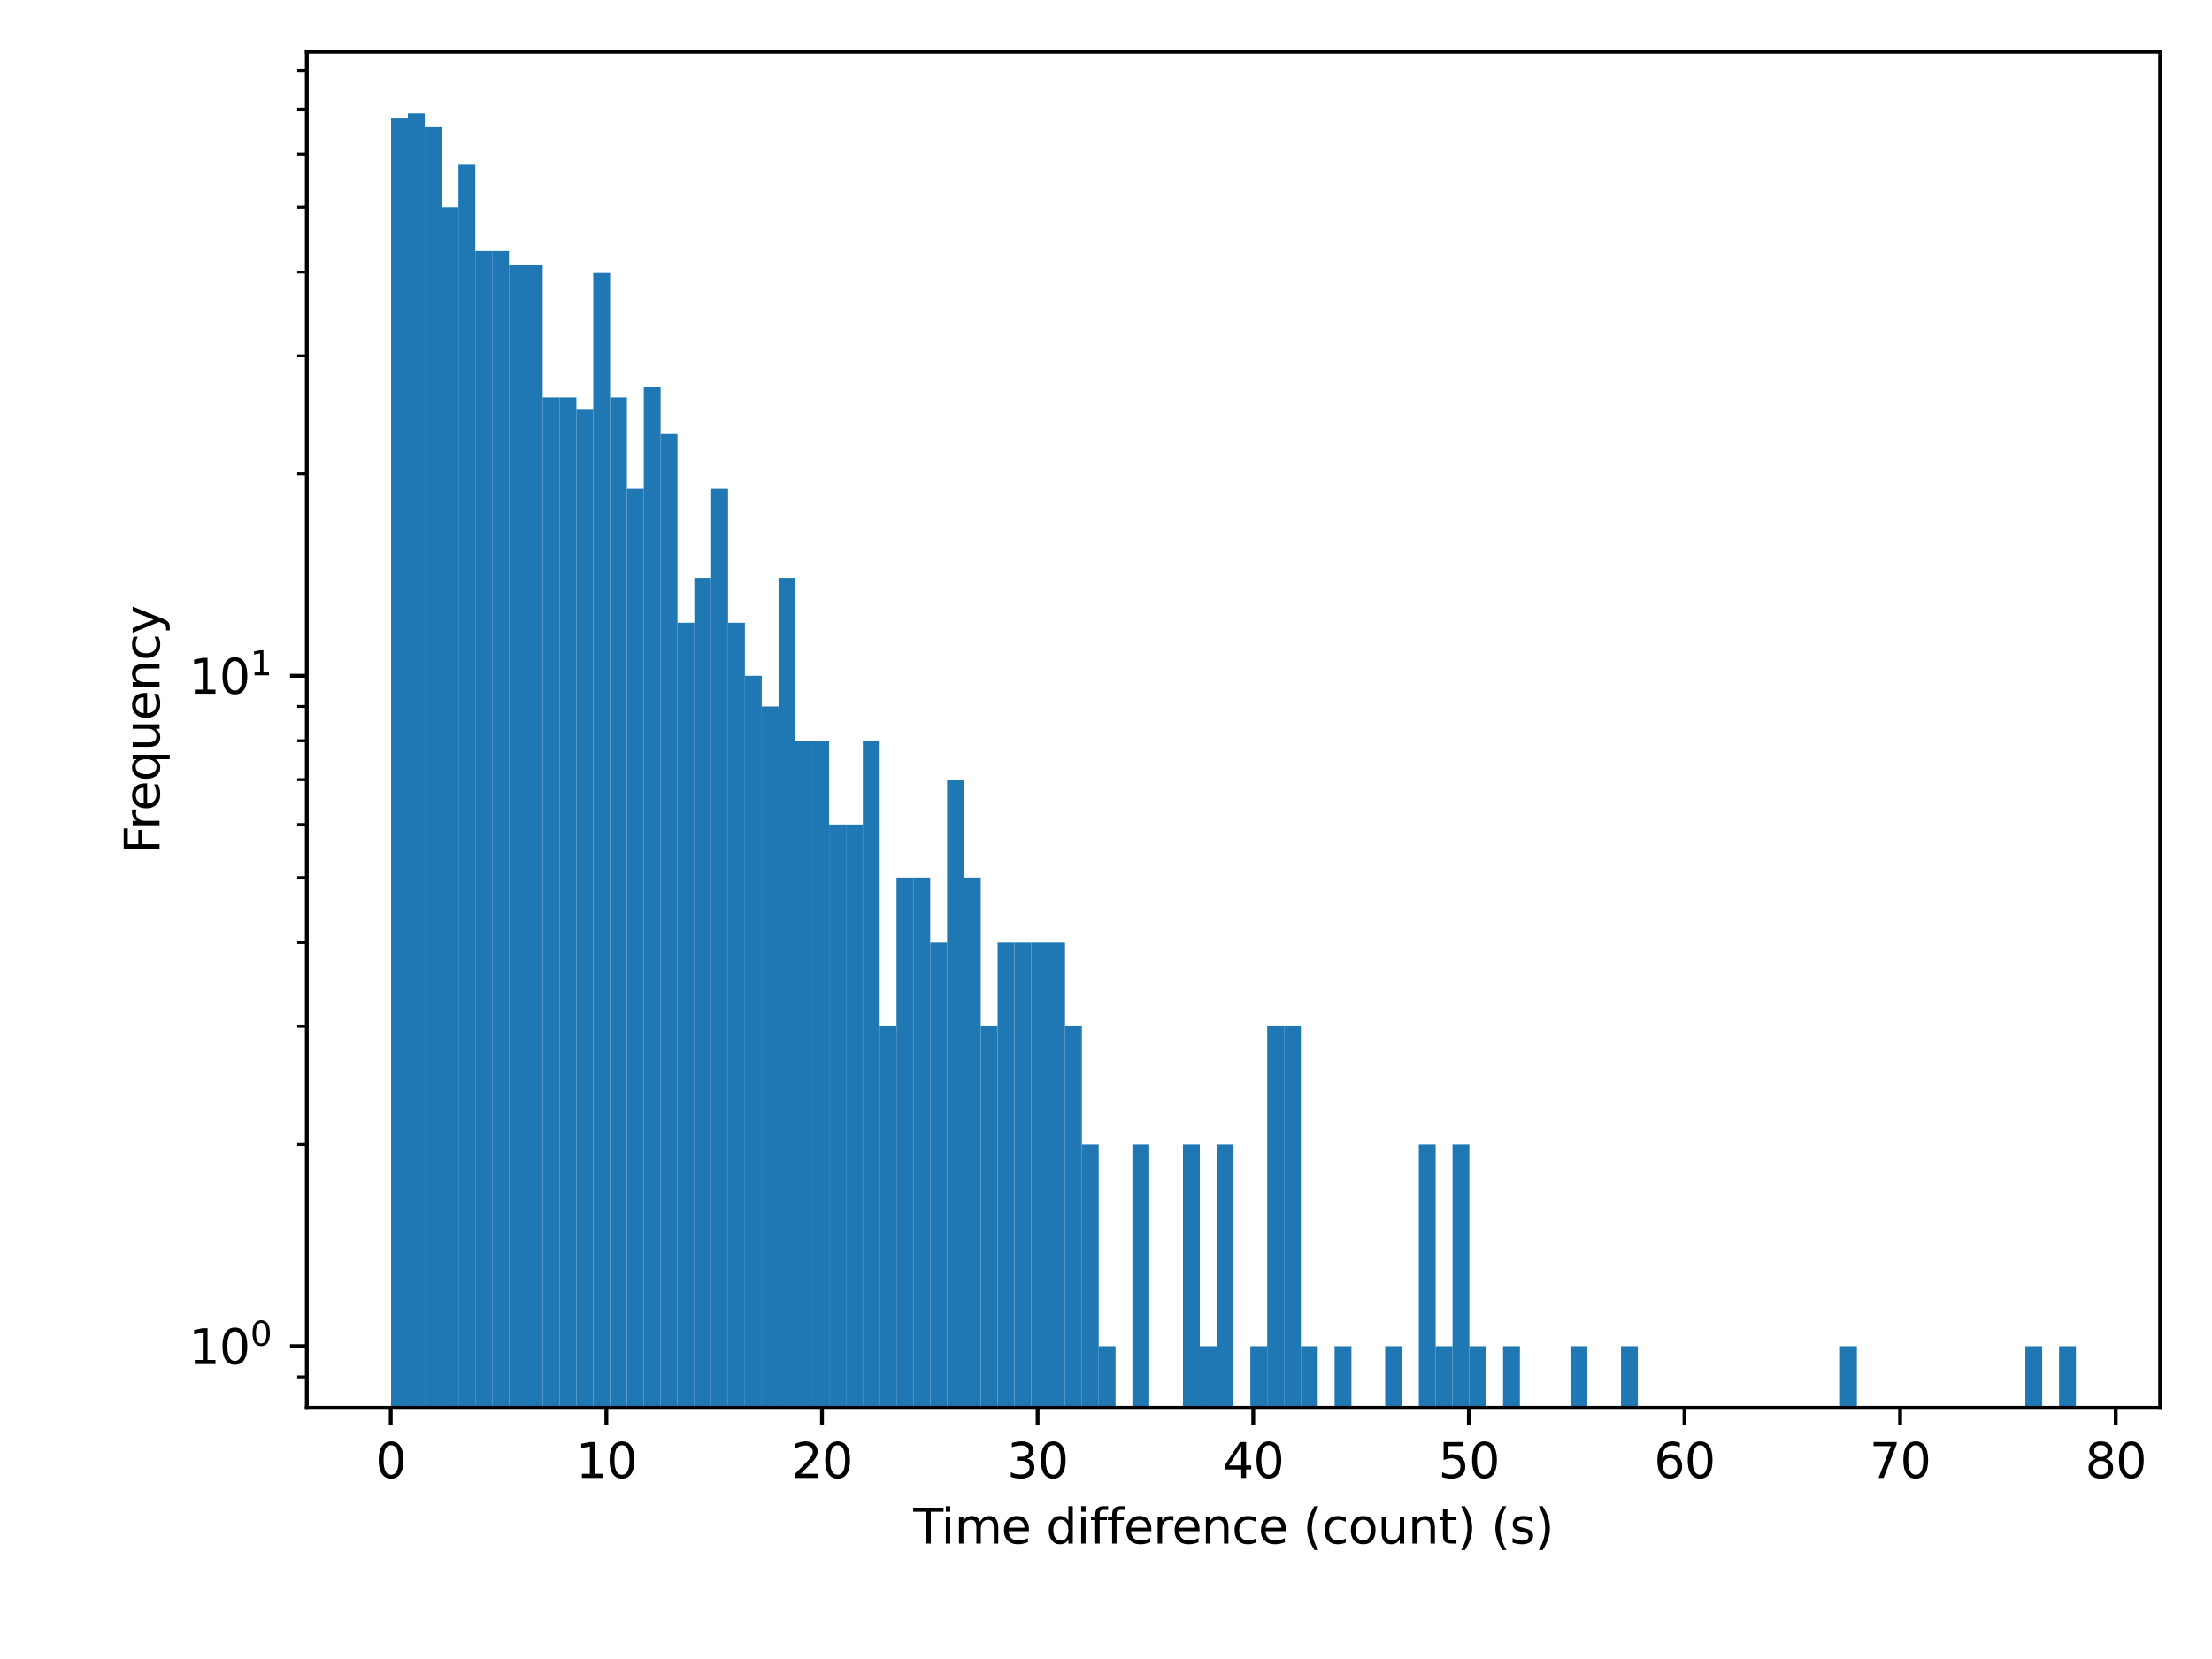 <?xml version="1.0" encoding="utf-8" standalone="no"?>
<!DOCTYPE svg PUBLIC "-//W3C//DTD SVG 1.1//EN"
  "http://www.w3.org/Graphics/SVG/1.1/DTD/svg11.dtd">
<svg height="345.6pt" version="1.1" viewBox="0 0 460.8 345.6" width="460.8pt" xmlns="http://www.w3.org/2000/svg" xmlns:xlink="http://www.w3.org/1999/xlink">
 <defs>
  <style type="text/css">*{stroke-linecap:butt;stroke-linejoin:round;}</style>
 </defs>
 <g id="figure_1">
  <g id="patch_1">
   <path d="M 0 345.6 
L 460.8 345.6 
L 460.8 0 
L 0 0 
z
" style="fill:#ffffff;"/>
  </g>
  <g id="axes_1">
   <g id="patch_2">
    <path d="M 63.917 293.272 
L 450 293.272 
L 450 10.8 
L 63.917 10.8 
z
" style="fill:#ffffff;"/>
   </g>
   <g id="patch_3">
    <path clip-path="url(#p974853ddea)" d="M 81.466 139929.047 
L 84.976 139929.047 
L 84.976 24.525 
L 81.466 24.525 
z
" style="fill:#1f77b4;"/>
   </g>
   <g id="patch_4">
    <path clip-path="url(#p974853ddea)" d="M 84.976 139929.047 
L 88.486 139929.047 
L 88.486 23.64 
L 84.976 23.64 
z
" style="fill:#1f77b4;"/>
   </g>
   <g id="patch_5">
    <path clip-path="url(#p974853ddea)" d="M 88.486 139929.047 
L 91.995 139929.047 
L 91.995 26.336 
L 88.486 26.336 
z
" style="fill:#1f77b4;"/>
   </g>
   <g id="patch_6">
    <path clip-path="url(#p974853ddea)" d="M 91.995 139929.047 
L 95.505 139929.047 
L 95.505 43.174 
L 91.995 43.174 
z
" style="fill:#1f77b4;"/>
   </g>
   <g id="patch_7">
    <path clip-path="url(#p974853ddea)" d="M 95.505 139929.047 
L 99.015 139929.047 
L 99.015 34.172 
L 95.505 34.172 
z
" style="fill:#1f77b4;"/>
   </g>
   <g id="patch_8">
    <path clip-path="url(#p974853ddea)" d="M 99.015 139929.047 
L 102.525 139929.047 
L 102.525 52.321 
L 99.015 52.321 
z
" style="fill:#1f77b4;"/>
   </g>
   <g id="patch_9">
    <path clip-path="url(#p974853ddea)" d="M 102.525 139929.047 
L 106.035 139929.047 
L 106.035 52.321 
L 102.525 52.321 
z
" style="fill:#1f77b4;"/>
   </g>
   <g id="patch_10">
    <path clip-path="url(#p974853ddea)" d="M 106.035 139929.047 
L 109.545 139929.047 
L 109.545 55.209 
L 106.035 55.209 
z
" style="fill:#1f77b4;"/>
   </g>
   <g id="patch_11">
    <path clip-path="url(#p974853ddea)" d="M 109.545 139929.047 
L 113.055 139929.047 
L 113.055 55.209 
L 109.545 55.209 
z
" style="fill:#1f77b4;"/>
   </g>
   <g id="patch_12">
    <path clip-path="url(#p974853ddea)" d="M 113.055 139929.047 
L 116.564 139929.047 
L 116.564 82.833 
L 113.055 82.833 
z
" style="fill:#1f77b4;"/>
   </g>
   <g id="patch_13">
    <path clip-path="url(#p974853ddea)" d="M 116.564 139929.047 
L 120.074 139929.047 
L 120.074 82.833 
L 116.564 82.833 
z
" style="fill:#1f77b4;"/>
   </g>
   <g id="patch_14">
    <path clip-path="url(#p974853ddea)" d="M 120.074 139929.047 
L 123.584 139929.047 
L 123.584 85.212 
L 120.074 85.212 
z
" style="fill:#1f77b4;"/>
   </g>
   <g id="patch_15">
    <path clip-path="url(#p974853ddea)" d="M 123.584 139929.047 
L 127.094 139929.047 
L 127.094 56.707 
L 123.584 56.707 
z
" style="fill:#1f77b4;"/>
   </g>
   <g id="patch_16">
    <path clip-path="url(#p974853ddea)" d="M 127.094 139929.047 
L 130.604 139929.047 
L 130.604 82.833 
L 127.094 82.833 
z
" style="fill:#1f77b4;"/>
   </g>
   <g id="patch_17">
    <path clip-path="url(#p974853ddea)" d="M 130.604 139929.047 
L 134.114 139929.047 
L 134.114 101.856 
L 130.604 101.856 
z
" style="fill:#1f77b4;"/>
   </g>
   <g id="patch_18">
    <path clip-path="url(#p974853ddea)" d="M 134.114 139929.047 
L 137.623 139929.047 
L 137.623 80.544 
L 134.114 80.544 
z
" style="fill:#1f77b4;"/>
   </g>
   <g id="patch_19">
    <path clip-path="url(#p974853ddea)" d="M 137.623 139929.047 
L 141.133 139929.047 
L 141.133 90.269 
L 137.623 90.269 
z
" style="fill:#1f77b4;"/>
   </g>
   <g id="patch_20">
    <path clip-path="url(#p974853ddea)" d="M 141.133 139929.047 
L 144.643 139929.047 
L 144.643 129.726 
L 141.133 129.726 
z
" style="fill:#1f77b4;"/>
   </g>
   <g id="patch_21">
    <path clip-path="url(#p974853ddea)" d="M 144.643 139929.047 
L 148.153 139929.047 
L 148.153 120.377 
L 144.643 120.377 
z
" style="fill:#1f77b4;"/>
   </g>
   <g id="patch_22">
    <path clip-path="url(#p974853ddea)" d="M 148.153 139929.047 
L 151.663 139929.047 
L 151.663 101.856 
L 148.153 101.856 
z
" style="fill:#1f77b4;"/>
   </g>
   <g id="patch_23">
    <path clip-path="url(#p974853ddea)" d="M 151.663 139929.047 
L 155.173 139929.047 
L 155.173 129.726 
L 151.663 129.726 
z
" style="fill:#1f77b4;"/>
   </g>
   <g id="patch_24">
    <path clip-path="url(#p974853ddea)" d="M 155.173 139929.047 
L 158.683 139929.047 
L 158.683 140.784 
L 155.173 140.784 
z
" style="fill:#1f77b4;"/>
   </g>
   <g id="patch_25">
    <path clip-path="url(#p974853ddea)" d="M 158.683 139929.047 
L 162.192 139929.047 
L 162.192 147.174 
L 158.683 147.174 
z
" style="fill:#1f77b4;"/>
   </g>
   <g id="patch_26">
    <path clip-path="url(#p974853ddea)" d="M 162.192 139929.047 
L 165.702 139929.047 
L 165.702 120.377 
L 162.192 120.377 
z
" style="fill:#1f77b4;"/>
   </g>
   <g id="patch_27">
    <path clip-path="url(#p974853ddea)" d="M 165.702 139929.047 
L 169.212 139929.047 
L 169.212 154.317 
L 165.702 154.317 
z
" style="fill:#1f77b4;"/>
   </g>
   <g id="patch_28">
    <path clip-path="url(#p974853ddea)" d="M 169.212 139929.047 
L 172.722 139929.047 
L 172.722 154.317 
L 169.212 154.317 
z
" style="fill:#1f77b4;"/>
   </g>
   <g id="patch_29">
    <path clip-path="url(#p974853ddea)" d="M 172.722 139929.047 
L 176.232 139929.047 
L 176.232 171.765 
L 172.722 171.765 
z
" style="fill:#1f77b4;"/>
   </g>
   <g id="patch_30">
    <path clip-path="url(#p974853ddea)" d="M 176.232 139929.047 
L 179.742 139929.047 
L 179.742 171.765 
L 176.232 171.765 
z
" style="fill:#1f77b4;"/>
   </g>
   <g id="patch_31">
    <path clip-path="url(#p974853ddea)" d="M 179.742 139929.047 
L 183.252 139929.047 
L 183.252 154.317 
L 179.742 154.317 
z
" style="fill:#1f77b4;"/>
   </g>
   <g id="patch_32">
    <path clip-path="url(#p974853ddea)" d="M 183.252 139929.047 
L 186.761 139929.047 
L 186.761 213.803 
L 183.252 213.803 
z
" style="fill:#1f77b4;"/>
   </g>
   <g id="patch_33">
    <path clip-path="url(#p974853ddea)" d="M 186.761 139929.047 
L 190.271 139929.047 
L 190.271 182.822 
L 186.761 182.822 
z
" style="fill:#1f77b4;"/>
   </g>
   <g id="patch_34">
    <path clip-path="url(#p974853ddea)" d="M 190.271 139929.047 
L 193.781 139929.047 
L 193.781 182.822 
L 190.271 182.822 
z
" style="fill:#1f77b4;"/>
   </g>
   <g id="patch_35">
    <path clip-path="url(#p974853ddea)" d="M 193.781 139929.047 
L 197.291 139929.047 
L 197.291 196.356 
L 193.781 196.356 
z
" style="fill:#1f77b4;"/>
   </g>
   <g id="patch_36">
    <path clip-path="url(#p974853ddea)" d="M 197.291 139929.047 
L 200.801 139929.047 
L 200.801 162.416 
L 197.291 162.416 
z
" style="fill:#1f77b4;"/>
   </g>
   <g id="patch_37">
    <path clip-path="url(#p974853ddea)" d="M 200.801 139929.047 
L 204.311 139929.047 
L 204.311 182.822 
L 200.801 182.822 
z
" style="fill:#1f77b4;"/>
   </g>
   <g id="patch_38">
    <path clip-path="url(#p974853ddea)" d="M 204.311 139929.047 
L 207.82 139929.047 
L 207.82 213.803 
L 204.311 213.803 
z
" style="fill:#1f77b4;"/>
   </g>
   <g id="patch_39">
    <path clip-path="url(#p974853ddea)" d="M 207.82 139929.047 
L 211.33 139929.047 
L 211.33 196.356 
L 207.82 196.356 
z
" style="fill:#1f77b4;"/>
   </g>
   <g id="patch_40">
    <path clip-path="url(#p974853ddea)" d="M 211.33 139929.047 
L 214.84 139929.047 
L 214.84 196.356 
L 211.33 196.356 
z
" style="fill:#1f77b4;"/>
   </g>
   <g id="patch_41">
    <path clip-path="url(#p974853ddea)" d="M 214.84 139929.047 
L 218.35 139929.047 
L 218.35 196.356 
L 214.84 196.356 
z
" style="fill:#1f77b4;"/>
   </g>
   <g id="patch_42">
    <path clip-path="url(#p974853ddea)" d="M 218.35 139929.047 
L 221.86 139929.047 
L 221.86 196.356 
L 218.35 196.356 
z
" style="fill:#1f77b4;"/>
   </g>
   <g id="patch_43">
    <path clip-path="url(#p974853ddea)" d="M 221.86 139929.047 
L 225.37 139929.047 
L 225.37 213.803 
L 221.86 213.803 
z
" style="fill:#1f77b4;"/>
   </g>
   <g id="patch_44">
    <path clip-path="url(#p974853ddea)" d="M 225.37 139929.047 
L 228.88 139929.047 
L 228.88 238.394 
L 225.37 238.394 
z
" style="fill:#1f77b4;"/>
   </g>
   <g id="patch_45">
    <path clip-path="url(#p974853ddea)" d="M 228.88 139929.047 
L 232.389 139929.047 
L 232.389 280.432 
L 228.88 280.432 
z
" style="fill:#1f77b4;"/>
   </g>
   <g id="patch_46">
    <path clip-path="url(#p974853ddea)" d="M 232.389 139929.047 
L 235.899 139929.047 
L 235.899 139929.047 
L 232.389 139929.047 
z
" style="fill:#1f77b4;"/>
   </g>
   <g id="patch_47">
    <path clip-path="url(#p974853ddea)" d="M 235.899 139929.047 
L 239.409 139929.047 
L 239.409 238.394 
L 235.899 238.394 
z
" style="fill:#1f77b4;"/>
   </g>
   <g id="patch_48">
    <path clip-path="url(#p974853ddea)" d="M 239.409 139929.047 
L 242.919 139929.047 
L 242.919 139929.047 
L 239.409 139929.047 
z
" style="fill:#1f77b4;"/>
   </g>
   <g id="patch_49">
    <path clip-path="url(#p974853ddea)" d="M 242.919 139929.047 
L 246.429 139929.047 
L 246.429 139929.047 
L 242.919 139929.047 
z
" style="fill:#1f77b4;"/>
   </g>
   <g id="patch_50">
    <path clip-path="url(#p974853ddea)" d="M 246.429 139929.047 
L 249.939 139929.047 
L 249.939 238.394 
L 246.429 238.394 
z
" style="fill:#1f77b4;"/>
   </g>
   <g id="patch_51">
    <path clip-path="url(#p974853ddea)" d="M 249.939 139929.047 
L 253.448 139929.047 
L 253.448 280.432 
L 249.939 280.432 
z
" style="fill:#1f77b4;"/>
   </g>
   <g id="patch_52">
    <path clip-path="url(#p974853ddea)" d="M 253.448 139929.047 
L 256.958 139929.047 
L 256.958 238.394 
L 253.448 238.394 
z
" style="fill:#1f77b4;"/>
   </g>
   <g id="patch_53">
    <path clip-path="url(#p974853ddea)" d="M 256.958 139929.047 
L 260.468 139929.047 
L 260.468 139929.047 
L 256.958 139929.047 
z
" style="fill:#1f77b4;"/>
   </g>
   <g id="patch_54">
    <path clip-path="url(#p974853ddea)" d="M 260.468 139929.047 
L 263.978 139929.047 
L 263.978 280.432 
L 260.468 280.432 
z
" style="fill:#1f77b4;"/>
   </g>
   <g id="patch_55">
    <path clip-path="url(#p974853ddea)" d="M 263.978 139929.047 
L 267.488 139929.047 
L 267.488 213.803 
L 263.978 213.803 
z
" style="fill:#1f77b4;"/>
   </g>
   <g id="patch_56">
    <path clip-path="url(#p974853ddea)" d="M 267.488 139929.047 
L 270.998 139929.047 
L 270.998 213.803 
L 267.488 213.803 
z
" style="fill:#1f77b4;"/>
   </g>
   <g id="patch_57">
    <path clip-path="url(#p974853ddea)" d="M 270.998 139929.047 
L 274.508 139929.047 
L 274.508 280.432 
L 270.998 280.432 
z
" style="fill:#1f77b4;"/>
   </g>
   <g id="patch_58">
    <path clip-path="url(#p974853ddea)" d="M 274.508 139929.047 
L 278.017 139929.047 
L 278.017 139929.047 
L 274.508 139929.047 
z
" style="fill:#1f77b4;"/>
   </g>
   <g id="patch_59">
    <path clip-path="url(#p974853ddea)" d="M 278.017 139929.047 
L 281.527 139929.047 
L 281.527 280.432 
L 278.017 280.432 
z
" style="fill:#1f77b4;"/>
   </g>
   <g id="patch_60">
    <path clip-path="url(#p974853ddea)" d="M 281.527 139929.047 
L 285.037 139929.047 
L 285.037 139929.047 
L 281.527 139929.047 
z
" style="fill:#1f77b4;"/>
   </g>
   <g id="patch_61">
    <path clip-path="url(#p974853ddea)" d="M 285.037 139929.047 
L 288.547 139929.047 
L 288.547 139929.047 
L 285.037 139929.047 
z
" style="fill:#1f77b4;"/>
   </g>
   <g id="patch_62">
    <path clip-path="url(#p974853ddea)" d="M 288.547 139929.047 
L 292.057 139929.047 
L 292.057 280.432 
L 288.547 280.432 
z
" style="fill:#1f77b4;"/>
   </g>
   <g id="patch_63">
    <path clip-path="url(#p974853ddea)" d="M 292.057 139929.047 
L 295.567 139929.047 
L 295.567 139929.047 
L 292.057 139929.047 
z
" style="fill:#1f77b4;"/>
   </g>
   <g id="patch_64">
    <path clip-path="url(#p974853ddea)" d="M 295.567 139929.047 
L 299.077 139929.047 
L 299.077 238.394 
L 295.567 238.394 
z
" style="fill:#1f77b4;"/>
   </g>
   <g id="patch_65">
    <path clip-path="url(#p974853ddea)" d="M 299.077 139929.047 
L 302.586 139929.047 
L 302.586 280.432 
L 299.077 280.432 
z
" style="fill:#1f77b4;"/>
   </g>
   <g id="patch_66">
    <path clip-path="url(#p974853ddea)" d="M 302.586 139929.047 
L 306.096 139929.047 
L 306.096 238.394 
L 302.586 238.394 
z
" style="fill:#1f77b4;"/>
   </g>
   <g id="patch_67">
    <path clip-path="url(#p974853ddea)" d="M 306.096 139929.047 
L 309.606 139929.047 
L 309.606 280.432 
L 306.096 280.432 
z
" style="fill:#1f77b4;"/>
   </g>
   <g id="patch_68">
    <path clip-path="url(#p974853ddea)" d="M 309.606 139929.047 
L 313.116 139929.047 
L 313.116 139929.047 
L 309.606 139929.047 
z
" style="fill:#1f77b4;"/>
   </g>
   <g id="patch_69">
    <path clip-path="url(#p974853ddea)" d="M 313.116 139929.047 
L 316.626 139929.047 
L 316.626 280.432 
L 313.116 280.432 
z
" style="fill:#1f77b4;"/>
   </g>
   <g id="patch_70">
    <path clip-path="url(#p974853ddea)" d="M 316.626 139929.047 
L 320.136 139929.047 
L 320.136 139929.047 
L 316.626 139929.047 
z
" style="fill:#1f77b4;"/>
   </g>
   <g id="patch_71">
    <path clip-path="url(#p974853ddea)" d="M 320.136 139929.047 
L 323.645 139929.047 
L 323.645 139929.047 
L 320.136 139929.047 
z
" style="fill:#1f77b4;"/>
   </g>
   <g id="patch_72">
    <path clip-path="url(#p974853ddea)" d="M 323.645 139929.047 
L 327.155 139929.047 
L 327.155 139929.047 
L 323.645 139929.047 
z
" style="fill:#1f77b4;"/>
   </g>
   <g id="patch_73">
    <path clip-path="url(#p974853ddea)" d="M 327.155 139929.047 
L 330.665 139929.047 
L 330.665 280.432 
L 327.155 280.432 
z
" style="fill:#1f77b4;"/>
   </g>
   <g id="patch_74">
    <path clip-path="url(#p974853ddea)" d="M 330.665 139929.047 
L 334.175 139929.047 
L 334.175 139929.047 
L 330.665 139929.047 
z
" style="fill:#1f77b4;"/>
   </g>
   <g id="patch_75">
    <path clip-path="url(#p974853ddea)" d="M 334.175 139929.047 
L 337.685 139929.047 
L 337.685 139929.047 
L 334.175 139929.047 
z
" style="fill:#1f77b4;"/>
   </g>
   <g id="patch_76">
    <path clip-path="url(#p974853ddea)" d="M 337.685 139929.047 
L 341.195 139929.047 
L 341.195 280.432 
L 337.685 280.432 
z
" style="fill:#1f77b4;"/>
   </g>
   <g id="patch_77">
    <path clip-path="url(#p974853ddea)" d="M 341.195 139929.047 
L 344.705 139929.047 
L 344.705 139929.047 
L 341.195 139929.047 
z
" style="fill:#1f77b4;"/>
   </g>
   <g id="patch_78">
    <path clip-path="url(#p974853ddea)" d="M 344.705 139929.047 
L 348.214 139929.047 
L 348.214 139929.047 
L 344.705 139929.047 
z
" style="fill:#1f77b4;"/>
   </g>
   <g id="patch_79">
    <path clip-path="url(#p974853ddea)" d="M 348.214 139929.047 
L 351.724 139929.047 
L 351.724 139929.047 
L 348.214 139929.047 
z
" style="fill:#1f77b4;"/>
   </g>
   <g id="patch_80">
    <path clip-path="url(#p974853ddea)" d="M 351.724 139929.047 
L 355.234 139929.047 
L 355.234 139929.047 
L 351.724 139929.047 
z
" style="fill:#1f77b4;"/>
   </g>
   <g id="patch_81">
    <path clip-path="url(#p974853ddea)" d="M 355.234 139929.047 
L 358.744 139929.047 
L 358.744 139929.047 
L 355.234 139929.047 
z
" style="fill:#1f77b4;"/>
   </g>
   <g id="patch_82">
    <path clip-path="url(#p974853ddea)" d="M 358.744 139929.047 
L 362.254 139929.047 
L 362.254 139929.047 
L 358.744 139929.047 
z
" style="fill:#1f77b4;"/>
   </g>
   <g id="patch_83">
    <path clip-path="url(#p974853ddea)" d="M 362.254 139929.047 
L 365.764 139929.047 
L 365.764 139929.047 
L 362.254 139929.047 
z
" style="fill:#1f77b4;"/>
   </g>
   <g id="patch_84">
    <path clip-path="url(#p974853ddea)" d="M 365.764 139929.047 
L 369.273 139929.047 
L 369.273 139929.047 
L 365.764 139929.047 
z
" style="fill:#1f77b4;"/>
   </g>
   <g id="patch_85">
    <path clip-path="url(#p974853ddea)" d="M 369.273 139929.047 
L 372.783 139929.047 
L 372.783 139929.047 
L 369.273 139929.047 
z
" style="fill:#1f77b4;"/>
   </g>
   <g id="patch_86">
    <path clip-path="url(#p974853ddea)" d="M 372.783 139929.047 
L 376.293 139929.047 
L 376.293 139929.047 
L 372.783 139929.047 
z
" style="fill:#1f77b4;"/>
   </g>
   <g id="patch_87">
    <path clip-path="url(#p974853ddea)" d="M 376.293 139929.047 
L 379.803 139929.047 
L 379.803 139929.047 
L 376.293 139929.047 
z
" style="fill:#1f77b4;"/>
   </g>
   <g id="patch_88">
    <path clip-path="url(#p974853ddea)" d="M 379.803 139929.047 
L 383.313 139929.047 
L 383.313 139929.047 
L 379.803 139929.047 
z
" style="fill:#1f77b4;"/>
   </g>
   <g id="patch_89">
    <path clip-path="url(#p974853ddea)" d="M 383.313 139929.047 
L 386.823 139929.047 
L 386.823 280.432 
L 383.313 280.432 
z
" style="fill:#1f77b4;"/>
   </g>
   <g id="patch_90">
    <path clip-path="url(#p974853ddea)" d="M 386.823 139929.047 
L 390.333 139929.047 
L 390.333 139929.047 
L 386.823 139929.047 
z
" style="fill:#1f77b4;"/>
   </g>
   <g id="patch_91">
    <path clip-path="url(#p974853ddea)" d="M 390.333 139929.047 
L 393.842 139929.047 
L 393.842 139929.047 
L 390.333 139929.047 
z
" style="fill:#1f77b4;"/>
   </g>
   <g id="patch_92">
    <path clip-path="url(#p974853ddea)" d="M 393.842 139929.047 
L 397.352 139929.047 
L 397.352 139929.047 
L 393.842 139929.047 
z
" style="fill:#1f77b4;"/>
   </g>
   <g id="patch_93">
    <path clip-path="url(#p974853ddea)" d="M 397.352 139929.047 
L 400.862 139929.047 
L 400.862 139929.047 
L 397.352 139929.047 
z
" style="fill:#1f77b4;"/>
   </g>
   <g id="patch_94">
    <path clip-path="url(#p974853ddea)" d="M 400.862 139929.047 
L 404.372 139929.047 
L 404.372 139929.047 
L 400.862 139929.047 
z
" style="fill:#1f77b4;"/>
   </g>
   <g id="patch_95">
    <path clip-path="url(#p974853ddea)" d="M 404.372 139929.047 
L 407.882 139929.047 
L 407.882 139929.047 
L 404.372 139929.047 
z
" style="fill:#1f77b4;"/>
   </g>
   <g id="patch_96">
    <path clip-path="url(#p974853ddea)" d="M 407.882 139929.047 
L 411.392 139929.047 
L 411.392 139929.047 
L 407.882 139929.047 
z
" style="fill:#1f77b4;"/>
   </g>
   <g id="patch_97">
    <path clip-path="url(#p974853ddea)" d="M 411.392 139929.047 
L 414.902 139929.047 
L 414.902 139929.047 
L 411.392 139929.047 
z
" style="fill:#1f77b4;"/>
   </g>
   <g id="patch_98">
    <path clip-path="url(#p974853ddea)" d="M 414.902 139929.047 
L 418.411 139929.047 
L 418.411 139929.047 
L 414.902 139929.047 
z
" style="fill:#1f77b4;"/>
   </g>
   <g id="patch_99">
    <path clip-path="url(#p974853ddea)" d="M 418.411 139929.047 
L 421.921 139929.047 
L 421.921 139929.047 
L 418.411 139929.047 
z
" style="fill:#1f77b4;"/>
   </g>
   <g id="patch_100">
    <path clip-path="url(#p974853ddea)" d="M 421.921 139929.047 
L 425.431 139929.047 
L 425.431 280.432 
L 421.921 280.432 
z
" style="fill:#1f77b4;"/>
   </g>
   <g id="patch_101">
    <path clip-path="url(#p974853ddea)" d="M 425.431 139929.047 
L 428.941 139929.047 
L 428.941 139929.047 
L 425.431 139929.047 
z
" style="fill:#1f77b4;"/>
   </g>
   <g id="patch_102">
    <path clip-path="url(#p974853ddea)" d="M 428.941 139929.047 
L 432.451 139929.047 
L 432.451 280.432 
L 428.941 280.432 
z
" style="fill:#1f77b4;"/>
   </g>
   <g id="matplotlib.axis_1">
    <g id="xtick_1">
     <g id="line2d_1">
      <defs>
       <path d="M 0 0 
L 0 3.5 
" id="m2f96480ca3" style="stroke:#000000;stroke-width:0.8;"/>
      </defs>
      <g>
       <use style="stroke:#000000;stroke-width:0.8;" x="81.398" xlink:href="#m2f96480ca3" y="293.272"/>
      </g>
     </g>
     <g id="text_1">
      <!-- 0 -->
      <g transform="translate(78.217 307.87)scale(0.1 -0.1)">
       <defs>
        <path d="M 2034 4250 
Q 1547 4250 1301 3770 
Q 1056 3291 1056 2328 
Q 1056 1369 1301 889 
Q 1547 409 2034 409 
Q 2525 409 2770 889 
Q 3016 1369 3016 2328 
Q 3016 3291 2770 3770 
Q 2525 4250 2034 4250 
z
M 2034 4750 
Q 2819 4750 3233 4129 
Q 3647 3509 3647 2328 
Q 3647 1150 3233 529 
Q 2819 -91 2034 -91 
Q 1250 -91 836 529 
Q 422 1150 422 2328 
Q 422 3509 836 4129 
Q 1250 4750 2034 4750 
z
" id="DejaVuSans-30" transform="scale(0.016)"/>
       </defs>
       <use xlink:href="#DejaVuSans-30"/>
      </g>
     </g>
    </g>
    <g id="xtick_2">
     <g id="line2d_2">
      <g>
       <use style="stroke:#000000;stroke-width:0.8;" x="126.316" xlink:href="#m2f96480ca3" y="293.272"/>
      </g>
     </g>
     <g id="text_2">
      <!-- 10 -->
      <g transform="translate(119.954 307.87)scale(0.1 -0.1)">
       <defs>
        <path d="M 794 531 
L 1825 531 
L 1825 4091 
L 703 3866 
L 703 4441 
L 1819 4666 
L 2450 4666 
L 2450 531 
L 3481 531 
L 3481 0 
L 794 0 
L 794 531 
z
" id="DejaVuSans-31" transform="scale(0.016)"/>
       </defs>
       <use xlink:href="#DejaVuSans-31"/>
       <use x="63.623" xlink:href="#DejaVuSans-30"/>
      </g>
     </g>
    </g>
    <g id="xtick_3">
     <g id="line2d_3">
      <g>
       <use style="stroke:#000000;stroke-width:0.8;" x="171.235" xlink:href="#m2f96480ca3" y="293.272"/>
      </g>
     </g>
     <g id="text_3">
      <!-- 20 -->
      <g transform="translate(164.872 307.87)scale(0.1 -0.1)">
       <defs>
        <path d="M 1228 531 
L 3431 531 
L 3431 0 
L 469 0 
L 469 531 
Q 828 903 1448 1529 
Q 2069 2156 2228 2338 
Q 2531 2678 2651 2914 
Q 2772 3150 2772 3378 
Q 2772 3750 2511 3984 
Q 2250 4219 1831 4219 
Q 1534 4219 1204 4116 
Q 875 4013 500 3803 
L 500 4441 
Q 881 4594 1212 4672 
Q 1544 4750 1819 4750 
Q 2544 4750 2975 4387 
Q 3406 4025 3406 3419 
Q 3406 3131 3298 2873 
Q 3191 2616 2906 2266 
Q 2828 2175 2409 1742 
Q 1991 1309 1228 531 
z
" id="DejaVuSans-32" transform="scale(0.016)"/>
       </defs>
       <use xlink:href="#DejaVuSans-32"/>
       <use x="63.623" xlink:href="#DejaVuSans-30"/>
      </g>
     </g>
    </g>
    <g id="xtick_4">
     <g id="line2d_4">
      <g>
       <use style="stroke:#000000;stroke-width:0.8;" x="216.153" xlink:href="#m2f96480ca3" y="293.272"/>
      </g>
     </g>
     <g id="text_4">
      <!-- 30 -->
      <g transform="translate(209.79 307.87)scale(0.1 -0.1)">
       <defs>
        <path d="M 2597 2516 
Q 3050 2419 3304 2112 
Q 3559 1806 3559 1356 
Q 3559 666 3084 287 
Q 2609 -91 1734 -91 
Q 1441 -91 1130 -33 
Q 819 25 488 141 
L 488 750 
Q 750 597 1062 519 
Q 1375 441 1716 441 
Q 2309 441 2620 675 
Q 2931 909 2931 1356 
Q 2931 1769 2642 2001 
Q 2353 2234 1838 2234 
L 1294 2234 
L 1294 2753 
L 1863 2753 
Q 2328 2753 2575 2939 
Q 2822 3125 2822 3475 
Q 2822 3834 2567 4026 
Q 2313 4219 1838 4219 
Q 1578 4219 1281 4162 
Q 984 4106 628 3988 
L 628 4550 
Q 988 4650 1302 4700 
Q 1616 4750 1894 4750 
Q 2613 4750 3031 4423 
Q 3450 4097 3450 3541 
Q 3450 3153 3228 2886 
Q 3006 2619 2597 2516 
z
" id="DejaVuSans-33" transform="scale(0.016)"/>
       </defs>
       <use xlink:href="#DejaVuSans-33"/>
       <use x="63.623" xlink:href="#DejaVuSans-30"/>
      </g>
     </g>
    </g>
    <g id="xtick_5">
     <g id="line2d_5">
      <g>
       <use style="stroke:#000000;stroke-width:0.8;" x="261.071" xlink:href="#m2f96480ca3" y="293.272"/>
      </g>
     </g>
     <g id="text_5">
      <!-- 40 -->
      <g transform="translate(254.708 307.87)scale(0.1 -0.1)">
       <defs>
        <path d="M 2419 4116 
L 825 1625 
L 2419 1625 
L 2419 4116 
z
M 2253 4666 
L 3047 4666 
L 3047 1625 
L 3713 1625 
L 3713 1100 
L 3047 1100 
L 3047 0 
L 2419 0 
L 2419 1100 
L 313 1100 
L 313 1709 
L 2253 4666 
z
" id="DejaVuSans-34" transform="scale(0.016)"/>
       </defs>
       <use xlink:href="#DejaVuSans-34"/>
       <use x="63.623" xlink:href="#DejaVuSans-30"/>
      </g>
     </g>
    </g>
    <g id="xtick_6">
     <g id="line2d_6">
      <g>
       <use style="stroke:#000000;stroke-width:0.8;" x="305.989" xlink:href="#m2f96480ca3" y="293.272"/>
      </g>
     </g>
     <g id="text_6">
      <!-- 50 -->
      <g transform="translate(299.627 307.87)scale(0.1 -0.1)">
       <defs>
        <path d="M 691 4666 
L 3169 4666 
L 3169 4134 
L 1269 4134 
L 1269 2991 
Q 1406 3038 1543 3061 
Q 1681 3084 1819 3084 
Q 2600 3084 3056 2656 
Q 3513 2228 3513 1497 
Q 3513 744 3044 326 
Q 2575 -91 1722 -91 
Q 1428 -91 1123 -41 
Q 819 9 494 109 
L 494 744 
Q 775 591 1075 516 
Q 1375 441 1709 441 
Q 2250 441 2565 725 
Q 2881 1009 2881 1497 
Q 2881 1984 2565 2268 
Q 2250 2553 1709 2553 
Q 1456 2553 1204 2497 
Q 953 2441 691 2322 
L 691 4666 
z
" id="DejaVuSans-35" transform="scale(0.016)"/>
       </defs>
       <use xlink:href="#DejaVuSans-35"/>
       <use x="63.623" xlink:href="#DejaVuSans-30"/>
      </g>
     </g>
    </g>
    <g id="xtick_7">
     <g id="line2d_7">
      <g>
       <use style="stroke:#000000;stroke-width:0.8;" x="350.907" xlink:href="#m2f96480ca3" y="293.272"/>
      </g>
     </g>
     <g id="text_7">
      <!-- 60 -->
      <g transform="translate(344.545 307.87)scale(0.1 -0.1)">
       <defs>
        <path d="M 2113 2584 
Q 1688 2584 1439 2293 
Q 1191 2003 1191 1497 
Q 1191 994 1439 701 
Q 1688 409 2113 409 
Q 2538 409 2786 701 
Q 3034 994 3034 1497 
Q 3034 2003 2786 2293 
Q 2538 2584 2113 2584 
z
M 3366 4563 
L 3366 3988 
Q 3128 4100 2886 4159 
Q 2644 4219 2406 4219 
Q 1781 4219 1451 3797 
Q 1122 3375 1075 2522 
Q 1259 2794 1537 2939 
Q 1816 3084 2150 3084 
Q 2853 3084 3261 2657 
Q 3669 2231 3669 1497 
Q 3669 778 3244 343 
Q 2819 -91 2113 -91 
Q 1303 -91 875 529 
Q 447 1150 447 2328 
Q 447 3434 972 4092 
Q 1497 4750 2381 4750 
Q 2619 4750 2861 4703 
Q 3103 4656 3366 4563 
z
" id="DejaVuSans-36" transform="scale(0.016)"/>
       </defs>
       <use xlink:href="#DejaVuSans-36"/>
       <use x="63.623" xlink:href="#DejaVuSans-30"/>
      </g>
     </g>
    </g>
    <g id="xtick_8">
     <g id="line2d_8">
      <g>
       <use style="stroke:#000000;stroke-width:0.8;" x="395.825" xlink:href="#m2f96480ca3" y="293.272"/>
      </g>
     </g>
     <g id="text_8">
      <!-- 70 -->
      <g transform="translate(389.463 307.87)scale(0.1 -0.1)">
       <defs>
        <path d="M 525 4666 
L 3525 4666 
L 3525 4397 
L 1831 0 
L 1172 0 
L 2766 4134 
L 525 4134 
L 525 4666 
z
" id="DejaVuSans-37" transform="scale(0.016)"/>
       </defs>
       <use xlink:href="#DejaVuSans-37"/>
       <use x="63.623" xlink:href="#DejaVuSans-30"/>
      </g>
     </g>
    </g>
    <g id="xtick_9">
     <g id="line2d_9">
      <g>
       <use style="stroke:#000000;stroke-width:0.8;" x="440.744" xlink:href="#m2f96480ca3" y="293.272"/>
      </g>
     </g>
     <g id="text_9">
      <!-- 80 -->
      <g transform="translate(434.381 307.87)scale(0.1 -0.1)">
       <defs>
        <path d="M 2034 2216 
Q 1584 2216 1326 1975 
Q 1069 1734 1069 1313 
Q 1069 891 1326 650 
Q 1584 409 2034 409 
Q 2484 409 2743 651 
Q 3003 894 3003 1313 
Q 3003 1734 2745 1975 
Q 2488 2216 2034 2216 
z
M 1403 2484 
Q 997 2584 770 2862 
Q 544 3141 544 3541 
Q 544 4100 942 4425 
Q 1341 4750 2034 4750 
Q 2731 4750 3128 4425 
Q 3525 4100 3525 3541 
Q 3525 3141 3298 2862 
Q 3072 2584 2669 2484 
Q 3125 2378 3379 2068 
Q 3634 1759 3634 1313 
Q 3634 634 3220 271 
Q 2806 -91 2034 -91 
Q 1263 -91 848 271 
Q 434 634 434 1313 
Q 434 1759 690 2068 
Q 947 2378 1403 2484 
z
M 1172 3481 
Q 1172 3119 1398 2916 
Q 1625 2713 2034 2713 
Q 2441 2713 2670 2916 
Q 2900 3119 2900 3481 
Q 2900 3844 2670 4047 
Q 2441 4250 2034 4250 
Q 1625 4250 1398 4047 
Q 1172 3844 1172 3481 
z
" id="DejaVuSans-38" transform="scale(0.016)"/>
       </defs>
       <use xlink:href="#DejaVuSans-38"/>
       <use x="63.623" xlink:href="#DejaVuSans-30"/>
      </g>
     </g>
    </g>
    <g id="text_10">
     <!-- Time difference (count) (s) -->
     <g transform="translate(190.269 321.549)scale(0.1 -0.1)">
      <defs>
       <path d="M -19 4666 
L 3928 4666 
L 3928 4134 
L 2272 4134 
L 2272 0 
L 1638 0 
L 1638 4134 
L -19 4134 
L -19 4666 
z
" id="DejaVuSans-54" transform="scale(0.016)"/>
       <path d="M 603 3500 
L 1178 3500 
L 1178 0 
L 603 0 
L 603 3500 
z
M 603 4863 
L 1178 4863 
L 1178 4134 
L 603 4134 
L 603 4863 
z
" id="DejaVuSans-69" transform="scale(0.016)"/>
       <path d="M 3328 2828 
Q 3544 3216 3844 3400 
Q 4144 3584 4550 3584 
Q 5097 3584 5394 3201 
Q 5691 2819 5691 2113 
L 5691 0 
L 5113 0 
L 5113 2094 
Q 5113 2597 4934 2840 
Q 4756 3084 4391 3084 
Q 3944 3084 3684 2787 
Q 3425 2491 3425 1978 
L 3425 0 
L 2847 0 
L 2847 2094 
Q 2847 2600 2669 2842 
Q 2491 3084 2119 3084 
Q 1678 3084 1418 2786 
Q 1159 2488 1159 1978 
L 1159 0 
L 581 0 
L 581 3500 
L 1159 3500 
L 1159 2956 
Q 1356 3278 1631 3431 
Q 1906 3584 2284 3584 
Q 2666 3584 2933 3390 
Q 3200 3197 3328 2828 
z
" id="DejaVuSans-6d" transform="scale(0.016)"/>
       <path d="M 3597 1894 
L 3597 1613 
L 953 1613 
Q 991 1019 1311 708 
Q 1631 397 2203 397 
Q 2534 397 2845 478 
Q 3156 559 3463 722 
L 3463 178 
Q 3153 47 2828 -22 
Q 2503 -91 2169 -91 
Q 1331 -91 842 396 
Q 353 884 353 1716 
Q 353 2575 817 3079 
Q 1281 3584 2069 3584 
Q 2775 3584 3186 3129 
Q 3597 2675 3597 1894 
z
M 3022 2063 
Q 3016 2534 2758 2815 
Q 2500 3097 2075 3097 
Q 1594 3097 1305 2825 
Q 1016 2553 972 2059 
L 3022 2063 
z
" id="DejaVuSans-65" transform="scale(0.016)"/>
       <path id="DejaVuSans-20" transform="scale(0.016)"/>
       <path d="M 2906 2969 
L 2906 4863 
L 3481 4863 
L 3481 0 
L 2906 0 
L 2906 525 
Q 2725 213 2448 61 
Q 2172 -91 1784 -91 
Q 1150 -91 751 415 
Q 353 922 353 1747 
Q 353 2572 751 3078 
Q 1150 3584 1784 3584 
Q 2172 3584 2448 3432 
Q 2725 3281 2906 2969 
z
M 947 1747 
Q 947 1113 1208 752 
Q 1469 391 1925 391 
Q 2381 391 2643 752 
Q 2906 1113 2906 1747 
Q 2906 2381 2643 2742 
Q 2381 3103 1925 3103 
Q 1469 3103 1208 2742 
Q 947 2381 947 1747 
z
" id="DejaVuSans-64" transform="scale(0.016)"/>
       <path d="M 2375 4863 
L 2375 4384 
L 1825 4384 
Q 1516 4384 1395 4259 
Q 1275 4134 1275 3809 
L 1275 3500 
L 2222 3500 
L 2222 3053 
L 1275 3053 
L 1275 0 
L 697 0 
L 697 3053 
L 147 3053 
L 147 3500 
L 697 3500 
L 697 3744 
Q 697 4328 969 4595 
Q 1241 4863 1831 4863 
L 2375 4863 
z
" id="DejaVuSans-66" transform="scale(0.016)"/>
       <path d="M 2631 2963 
Q 2534 3019 2420 3045 
Q 2306 3072 2169 3072 
Q 1681 3072 1420 2755 
Q 1159 2438 1159 1844 
L 1159 0 
L 581 0 
L 581 3500 
L 1159 3500 
L 1159 2956 
Q 1341 3275 1631 3429 
Q 1922 3584 2338 3584 
Q 2397 3584 2469 3576 
Q 2541 3569 2628 3553 
L 2631 2963 
z
" id="DejaVuSans-72" transform="scale(0.016)"/>
       <path d="M 3513 2113 
L 3513 0 
L 2938 0 
L 2938 2094 
Q 2938 2591 2744 2837 
Q 2550 3084 2163 3084 
Q 1697 3084 1428 2787 
Q 1159 2491 1159 1978 
L 1159 0 
L 581 0 
L 581 3500 
L 1159 3500 
L 1159 2956 
Q 1366 3272 1645 3428 
Q 1925 3584 2291 3584 
Q 2894 3584 3203 3211 
Q 3513 2838 3513 2113 
z
" id="DejaVuSans-6e" transform="scale(0.016)"/>
       <path d="M 3122 3366 
L 3122 2828 
Q 2878 2963 2633 3030 
Q 2388 3097 2138 3097 
Q 1578 3097 1268 2742 
Q 959 2388 959 1747 
Q 959 1106 1268 751 
Q 1578 397 2138 397 
Q 2388 397 2633 464 
Q 2878 531 3122 666 
L 3122 134 
Q 2881 22 2623 -34 
Q 2366 -91 2075 -91 
Q 1284 -91 818 406 
Q 353 903 353 1747 
Q 353 2603 823 3093 
Q 1294 3584 2113 3584 
Q 2378 3584 2631 3529 
Q 2884 3475 3122 3366 
z
" id="DejaVuSans-63" transform="scale(0.016)"/>
       <path d="M 1984 4856 
Q 1566 4138 1362 3434 
Q 1159 2731 1159 2009 
Q 1159 1288 1364 580 
Q 1569 -128 1984 -844 
L 1484 -844 
Q 1016 -109 783 600 
Q 550 1309 550 2009 
Q 550 2706 781 3412 
Q 1013 4119 1484 4856 
L 1984 4856 
z
" id="DejaVuSans-28" transform="scale(0.016)"/>
       <path d="M 1959 3097 
Q 1497 3097 1228 2736 
Q 959 2375 959 1747 
Q 959 1119 1226 758 
Q 1494 397 1959 397 
Q 2419 397 2687 759 
Q 2956 1122 2956 1747 
Q 2956 2369 2687 2733 
Q 2419 3097 1959 3097 
z
M 1959 3584 
Q 2709 3584 3137 3096 
Q 3566 2609 3566 1747 
Q 3566 888 3137 398 
Q 2709 -91 1959 -91 
Q 1206 -91 779 398 
Q 353 888 353 1747 
Q 353 2609 779 3096 
Q 1206 3584 1959 3584 
z
" id="DejaVuSans-6f" transform="scale(0.016)"/>
       <path d="M 544 1381 
L 544 3500 
L 1119 3500 
L 1119 1403 
Q 1119 906 1312 657 
Q 1506 409 1894 409 
Q 2359 409 2629 706 
Q 2900 1003 2900 1516 
L 2900 3500 
L 3475 3500 
L 3475 0 
L 2900 0 
L 2900 538 
Q 2691 219 2414 64 
Q 2138 -91 1772 -91 
Q 1169 -91 856 284 
Q 544 659 544 1381 
z
M 1991 3584 
L 1991 3584 
z
" id="DejaVuSans-75" transform="scale(0.016)"/>
       <path d="M 1172 4494 
L 1172 3500 
L 2356 3500 
L 2356 3053 
L 1172 3053 
L 1172 1153 
Q 1172 725 1289 603 
Q 1406 481 1766 481 
L 2356 481 
L 2356 0 
L 1766 0 
Q 1100 0 847 248 
Q 594 497 594 1153 
L 594 3053 
L 172 3053 
L 172 3500 
L 594 3500 
L 594 4494 
L 1172 4494 
z
" id="DejaVuSans-74" transform="scale(0.016)"/>
       <path d="M 513 4856 
L 1013 4856 
Q 1481 4119 1714 3412 
Q 1947 2706 1947 2009 
Q 1947 1309 1714 600 
Q 1481 -109 1013 -844 
L 513 -844 
Q 928 -128 1133 580 
Q 1338 1288 1338 2009 
Q 1338 2731 1133 3434 
Q 928 4138 513 4856 
z
" id="DejaVuSans-29" transform="scale(0.016)"/>
       <path d="M 2834 3397 
L 2834 2853 
Q 2591 2978 2328 3040 
Q 2066 3103 1784 3103 
Q 1356 3103 1142 2972 
Q 928 2841 928 2578 
Q 928 2378 1081 2264 
Q 1234 2150 1697 2047 
L 1894 2003 
Q 2506 1872 2764 1633 
Q 3022 1394 3022 966 
Q 3022 478 2636 193 
Q 2250 -91 1575 -91 
Q 1294 -91 989 -36 
Q 684 19 347 128 
L 347 722 
Q 666 556 975 473 
Q 1284 391 1588 391 
Q 1994 391 2212 530 
Q 2431 669 2431 922 
Q 2431 1156 2273 1281 
Q 2116 1406 1581 1522 
L 1381 1569 
Q 847 1681 609 1914 
Q 372 2147 372 2553 
Q 372 3047 722 3315 
Q 1072 3584 1716 3584 
Q 2034 3584 2315 3537 
Q 2597 3491 2834 3397 
z
" id="DejaVuSans-73" transform="scale(0.016)"/>
      </defs>
      <use xlink:href="#DejaVuSans-54"/>
      <use x="57.959" xlink:href="#DejaVuSans-69"/>
      <use x="85.742" xlink:href="#DejaVuSans-6d"/>
      <use x="183.154" xlink:href="#DejaVuSans-65"/>
      <use x="244.678" xlink:href="#DejaVuSans-20"/>
      <use x="276.465" xlink:href="#DejaVuSans-64"/>
      <use x="339.941" xlink:href="#DejaVuSans-69"/>
      <use x="367.725" xlink:href="#DejaVuSans-66"/>
      <use x="402.93" xlink:href="#DejaVuSans-66"/>
      <use x="438.135" xlink:href="#DejaVuSans-65"/>
      <use x="499.658" xlink:href="#DejaVuSans-72"/>
      <use x="538.521" xlink:href="#DejaVuSans-65"/>
      <use x="600.045" xlink:href="#DejaVuSans-6e"/>
      <use x="663.424" xlink:href="#DejaVuSans-63"/>
      <use x="718.404" xlink:href="#DejaVuSans-65"/>
      <use x="779.928" xlink:href="#DejaVuSans-20"/>
      <use x="811.715" xlink:href="#DejaVuSans-28"/>
      <use x="850.729" xlink:href="#DejaVuSans-63"/>
      <use x="905.709" xlink:href="#DejaVuSans-6f"/>
      <use x="966.891" xlink:href="#DejaVuSans-75"/>
      <use x="1030.27" xlink:href="#DejaVuSans-6e"/>
      <use x="1093.648" xlink:href="#DejaVuSans-74"/>
      <use x="1132.857" xlink:href="#DejaVuSans-29"/>
      <use x="1171.871" xlink:href="#DejaVuSans-20"/>
      <use x="1203.658" xlink:href="#DejaVuSans-28"/>
      <use x="1242.672" xlink:href="#DejaVuSans-73"/>
      <use x="1294.771" xlink:href="#DejaVuSans-29"/>
     </g>
    </g>
   </g>
   <g id="matplotlib.axis_2">
    <g id="ytick_1">
     <g id="line2d_10">
      <defs>
       <path d="M 0 0 
L -3.5 0 
" id="ma78f86fb66" style="stroke:#000000;stroke-width:0.8;"/>
      </defs>
      <g>
       <use style="stroke:#000000;stroke-width:0.8;" x="63.917" xlink:href="#ma78f86fb66" y="280.432"/>
      </g>
     </g>
     <g id="text_11">
      <!-- $\mathdefault{10^{0}}$ -->
      <g transform="translate(39.317 284.232)scale(0.1 -0.1)">
       <use transform="translate(0 0.766)" xlink:href="#DejaVuSans-31"/>
       <use transform="translate(63.623 0.766)" xlink:href="#DejaVuSans-30"/>
       <use transform="translate(128.203 39.047)scale(0.7)" xlink:href="#DejaVuSans-30"/>
      </g>
     </g>
    </g>
    <g id="ytick_2">
     <g id="line2d_11">
      <g>
       <use style="stroke:#000000;stroke-width:0.8;" x="63.917" xlink:href="#ma78f86fb66" y="140.784"/>
      </g>
     </g>
     <g id="text_12">
      <!-- $\mathdefault{10^{1}}$ -->
      <g transform="translate(39.317 144.583)scale(0.1 -0.1)">
       <use transform="translate(0 0.684)" xlink:href="#DejaVuSans-31"/>
       <use transform="translate(63.623 0.684)" xlink:href="#DejaVuSans-30"/>
       <use transform="translate(128.203 38.966)scale(0.7)" xlink:href="#DejaVuSans-31"/>
      </g>
     </g>
    </g>
    <g id="ytick_3">
     <g id="line2d_12">
      <defs>
       <path d="M 0 0 
L -2 0 
" id="m7b658ae95e" style="stroke:#000000;stroke-width:0.6;"/>
      </defs>
      <g>
       <use style="stroke:#000000;stroke-width:0.6;" x="63.917" xlink:href="#m7b658ae95e" y="286.822"/>
      </g>
     </g>
    </g>
    <g id="ytick_4">
     <g id="line2d_13">
      <g>
       <use style="stroke:#000000;stroke-width:0.6;" x="63.917" xlink:href="#m7b658ae95e" y="238.394"/>
      </g>
     </g>
    </g>
    <g id="ytick_5">
     <g id="line2d_14">
      <g>
       <use style="stroke:#000000;stroke-width:0.6;" x="63.917" xlink:href="#m7b658ae95e" y="213.803"/>
      </g>
     </g>
    </g>
    <g id="ytick_6">
     <g id="line2d_15">
      <g>
       <use style="stroke:#000000;stroke-width:0.6;" x="63.917" xlink:href="#m7b658ae95e" y="196.356"/>
      </g>
     </g>
    </g>
    <g id="ytick_7">
     <g id="line2d_16">
      <g>
       <use style="stroke:#000000;stroke-width:0.6;" x="63.917" xlink:href="#m7b658ae95e" y="182.822"/>
      </g>
     </g>
    </g>
    <g id="ytick_8">
     <g id="line2d_17">
      <g>
       <use style="stroke:#000000;stroke-width:0.6;" x="63.917" xlink:href="#m7b658ae95e" y="171.765"/>
      </g>
     </g>
    </g>
    <g id="ytick_9">
     <g id="line2d_18">
      <g>
       <use style="stroke:#000000;stroke-width:0.6;" x="63.917" xlink:href="#m7b658ae95e" y="162.416"/>
      </g>
     </g>
    </g>
    <g id="ytick_10">
     <g id="line2d_19">
      <g>
       <use style="stroke:#000000;stroke-width:0.6;" x="63.917" xlink:href="#m7b658ae95e" y="154.317"/>
      </g>
     </g>
    </g>
    <g id="ytick_11">
     <g id="line2d_20">
      <g>
       <use style="stroke:#000000;stroke-width:0.6;" x="63.917" xlink:href="#m7b658ae95e" y="147.174"/>
      </g>
     </g>
    </g>
    <g id="ytick_12">
     <g id="line2d_21">
      <g>
       <use style="stroke:#000000;stroke-width:0.6;" x="63.917" xlink:href="#m7b658ae95e" y="98.745"/>
      </g>
     </g>
    </g>
    <g id="ytick_13">
     <g id="line2d_22">
      <g>
       <use style="stroke:#000000;stroke-width:0.6;" x="63.917" xlink:href="#m7b658ae95e" y="74.154"/>
      </g>
     </g>
    </g>
    <g id="ytick_14">
     <g id="line2d_23">
      <g>
       <use style="stroke:#000000;stroke-width:0.6;" x="63.917" xlink:href="#m7b658ae95e" y="56.707"/>
      </g>
     </g>
    </g>
    <g id="ytick_15">
     <g id="line2d_24">
      <g>
       <use style="stroke:#000000;stroke-width:0.6;" x="63.917" xlink:href="#m7b658ae95e" y="43.174"/>
      </g>
     </g>
    </g>
    <g id="ytick_16">
     <g id="line2d_25">
      <g>
       <use style="stroke:#000000;stroke-width:0.6;" x="63.917" xlink:href="#m7b658ae95e" y="32.116"/>
      </g>
     </g>
    </g>
    <g id="ytick_17">
     <g id="line2d_26">
      <g>
       <use style="stroke:#000000;stroke-width:0.6;" x="63.917" xlink:href="#m7b658ae95e" y="22.767"/>
      </g>
     </g>
    </g>
    <g id="ytick_18">
     <g id="line2d_27">
      <g>
       <use style="stroke:#000000;stroke-width:0.6;" x="63.917" xlink:href="#m7b658ae95e" y="14.668"/>
      </g>
     </g>
    </g>
    <g id="text_13">
     <!-- Frequency -->
     <g transform="translate(33.237 177.866)rotate(-90)scale(0.1 -0.1)">
      <defs>
       <path d="M 628 4666 
L 3309 4666 
L 3309 4134 
L 1259 4134 
L 1259 2759 
L 3109 2759 
L 3109 2228 
L 1259 2228 
L 1259 0 
L 628 0 
L 628 4666 
z
" id="DejaVuSans-46" transform="scale(0.016)"/>
       <path d="M 947 1747 
Q 947 1113 1208 752 
Q 1469 391 1925 391 
Q 2381 391 2643 752 
Q 2906 1113 2906 1747 
Q 2906 2381 2643 2742 
Q 2381 3103 1925 3103 
Q 1469 3103 1208 2742 
Q 947 2381 947 1747 
z
M 2906 525 
Q 2725 213 2448 61 
Q 2172 -91 1784 -91 
Q 1150 -91 751 415 
Q 353 922 353 1747 
Q 353 2572 751 3078 
Q 1150 3584 1784 3584 
Q 2172 3584 2448 3432 
Q 2725 3281 2906 2969 
L 2906 3500 
L 3481 3500 
L 3481 -1331 
L 2906 -1331 
L 2906 525 
z
" id="DejaVuSans-71" transform="scale(0.016)"/>
       <path d="M 2059 -325 
Q 1816 -950 1584 -1140 
Q 1353 -1331 966 -1331 
L 506 -1331 
L 506 -850 
L 844 -850 
Q 1081 -850 1212 -737 
Q 1344 -625 1503 -206 
L 1606 56 
L 191 3500 
L 800 3500 
L 1894 763 
L 2988 3500 
L 3597 3500 
L 2059 -325 
z
" id="DejaVuSans-79" transform="scale(0.016)"/>
      </defs>
      <use xlink:href="#DejaVuSans-46"/>
      <use x="50.27" xlink:href="#DejaVuSans-72"/>
      <use x="89.133" xlink:href="#DejaVuSans-65"/>
      <use x="150.656" xlink:href="#DejaVuSans-71"/>
      <use x="214.133" xlink:href="#DejaVuSans-75"/>
      <use x="277.512" xlink:href="#DejaVuSans-65"/>
      <use x="339.035" xlink:href="#DejaVuSans-6e"/>
      <use x="402.414" xlink:href="#DejaVuSans-63"/>
      <use x="457.395" xlink:href="#DejaVuSans-79"/>
     </g>
    </g>
   </g>
   <g id="patch_103">
    <path d="M 63.917 293.272 
L 63.917 10.8 
" style="fill:none;stroke:#000000;stroke-linecap:square;stroke-linejoin:miter;stroke-width:0.8;"/>
   </g>
   <g id="patch_104">
    <path d="M 450 293.272 
L 450 10.8 
" style="fill:none;stroke:#000000;stroke-linecap:square;stroke-linejoin:miter;stroke-width:0.8;"/>
   </g>
   <g id="patch_105">
    <path d="M 63.917 293.272 
L 450 293.272 
" style="fill:none;stroke:#000000;stroke-linecap:square;stroke-linejoin:miter;stroke-width:0.8;"/>
   </g>
   <g id="patch_106">
    <path d="M 63.917 10.8 
L 450 10.8 
" style="fill:none;stroke:#000000;stroke-linecap:square;stroke-linejoin:miter;stroke-width:0.8;"/>
   </g>
  </g>
 </g>
 <defs>
  <clipPath id="p974853ddea">
   <rect height="282.472" width="386.083" x="63.917" y="10.8"/>
  </clipPath>
 </defs>
</svg>
